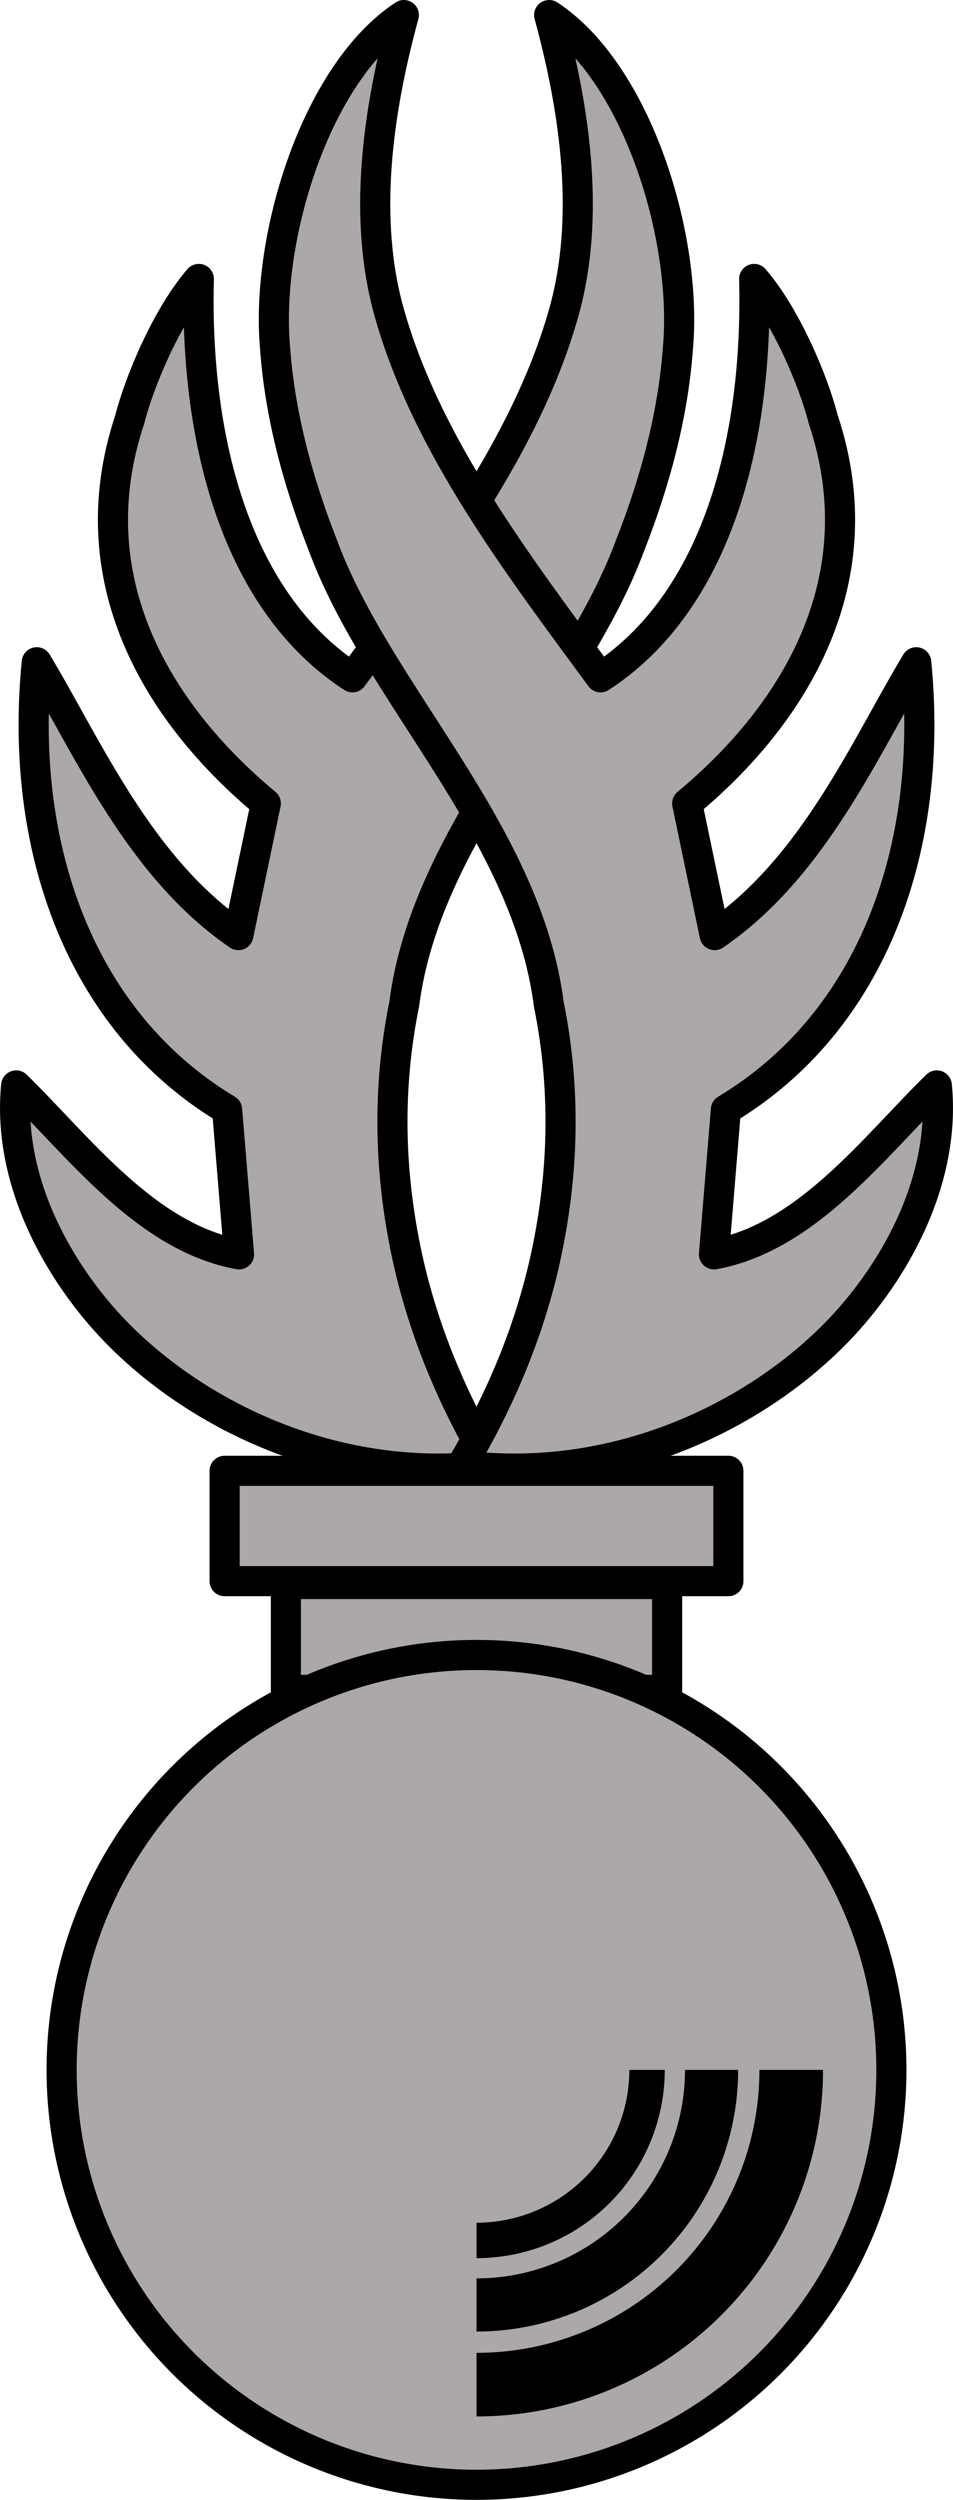 <?xml version="1.0" encoding="UTF-8" standalone="no"?>
<svg
   xmlns:dc="http://purl.org/dc/elements/1.1/"
   xmlns:cc="http://creativecommons.org/ns#"
   xmlns:rdf="http://www.w3.org/1999/02/22-rdf-syntax-ns#"
   xmlns:svg="http://www.w3.org/2000/svg"
   xmlns="http://www.w3.org/2000/svg"
   xmlns:sodipodi="http://sodipodi.sourceforge.net/DTD/sodipodi-0.dtd"
   xmlns:inkscape="http://www.inkscape.org/namespaces/inkscape"
   viewBox="0 0 537.961 1411.097"
   version="1.1"
   id="svg12"
   sodipodi:docname="Grenade_Gendarmerie.svg"
   width="537.961"
   height="1411.097"
   inkscape:version="0.92.4 (5da689c313, 2019-01-14)">
  <defs
     id="defs16" />
  <sodipodi:namedview
     pagecolor="#ffffff"
     bordercolor="#666666"
     borderopacity="1"
     objecttolerance="10"
     gridtolerance="10"
     guidetolerance="10"
     inkscape:pageopacity="0"
     inkscape:pageshadow="2"
     inkscape:window-width="1920"
     inkscape:window-height="1001"
     id="namedview14"
     showgrid="false"
     inkscape:pagecheckerboard="true"
     inkscape:zoom="0.33738524"
     inkscape:cx="916.4624"
     inkscape:cy="586.45702"
     inkscape:window-x="-9"
     inkscape:window-y="-9"
     inkscape:window-maximized="1"
     inkscape:current-layer="svg12"
     fit-margin-top="0"
     fit-margin-left="0"
     fit-margin-right="0"
     fit-margin-bottom="0" />
  <g
     id="g941"
     transform="translate(-15.056,17.64)">
    <rect
       ry="0"
       rx="0"
       y="812.591"
       x="141.85"
       height="62.285"
       width="284.373"
       id="rect830-3"
       style="opacity:1;fill:#aca8a7;fill-opacity:1;stroke:#000000;stroke-width:17;stroke-linejoin:round;stroke-miterlimit:4;stroke-dasharray:none;stroke-opacity:1" />
    <rect
       ry="0"
       rx="0"
       y="876.508"
       x="176.432"
       height="59.737"
       width="215.209"
       id="rect830"
       style="opacity:1;fill:#aca8a7;fill-opacity:1;stroke:#000000;stroke-width:17;stroke-linejoin:round;stroke-miterlimit:4;stroke-dasharray:none;stroke-opacity:1" />
    <g
       id="g924">
      <circle
         style="opacity:1;fill:#aca8a7;fill-opacity:1;stroke:#000000;stroke-width:17;stroke-linejoin:round;stroke-miterlimit:4;stroke-dasharray:none;stroke-opacity:1"
         id="path828"
         cx="284.037"
         cy="1150.754"
         r="234.204" />
      <g
         id="g917">
        <path
           d="M 461.701,1150.754 A 177.664,177.664 0 0 1 284.037,1328.418"
           sodipodi:open="true"
           sodipodi:end="1.5707963"
           sodipodi:start="0"
           sodipodi:ry="177.66437"
           sodipodi:rx="177.66437"
           sodipodi:cy="1150.7535"
           sodipodi:cx="284.03653"
           sodipodi:type="arc"
           id="path849"
           style="opacity:1;fill:none;fill-opacity:1;stroke:#000000;stroke-width:35.904;stroke-linejoin:round;stroke-miterlimit:4;stroke-dasharray:none;stroke-opacity:1" />
        <path
           d="m 380.305,1150.754 a 96.268,96.268 0 0 1 -96.268,96.268"
           sodipodi:open="true"
           sodipodi:end="1.5707963"
           sodipodi:start="0"
           sodipodi:ry="96.268402"
           sodipodi:rx="96.268402"
           sodipodi:cy="1150.7535"
           sodipodi:cx="284.03653"
           sodipodi:type="arc"
           id="path853"
           style="opacity:1;fill:none;fill-opacity:1;stroke:#000000;stroke-width:20;stroke-linejoin:miter;stroke-miterlimit:4;stroke-dasharray:none;stroke-opacity:1" />
        <path
           d="M 416.731,1150.754 A 132.694,132.694 0 0 1 284.037,1283.448"
           sodipodi:open="true"
           sodipodi:end="1.5707963"
           sodipodi:start="0"
           sodipodi:ry="132.69414"
           sodipodi:rx="132.69414"
           sodipodi:cy="1150.7535"
           sodipodi:cx="284.03653"
           sodipodi:type="arc"
           id="path855"
           style="opacity:1;fill:none;fill-opacity:1;stroke:#000000;stroke-width:30;stroke-linejoin:round;stroke-miterlimit:4;stroke-dasharray:none;stroke-opacity:1" />
      </g>
    </g>
    <g
       transform="translate(2.694)"
       id="g928">
      <path
         style="fill:#aca8a7;fill-opacity:1;stroke:#000000;stroke-width:17;stroke-linecap:butt;stroke-linejoin:round;stroke-miterlimit:4;stroke-dasharray:none;stroke-opacity:1"
         d="M 289.69,809.466 C 267.32,771.792 252.145,734.436 243.281,696.351 231.584,645.319 230.983,596.345 240.543,549.133 253.04,451.503 337.242,373.77 367.984,290.381 382.466,253.544 392.36,216.034 395.058,178.73 400.586,116.349 371.984,23.45 322.354,-9.141 337.367,45.903 345.443,105.677 330.745,158.288 309.74,233.619 257.794,301.365 211.306,364.7 146.187,322.317 122.24,232.191 124.602,139.817 106.261,161.096 90.953,198.058 85.649,218.969 55.547,309.181 101.049,384.902 162.415,435.874 l -15.494,74.33 C 90.889,471.853 62.037,404.263 33.112,356.184 22.928,459.494 56.807,558.478 140.56,608.704 l 6.73,81.714 C 94.847,680.898 56.761,629.502 21.491,595.054 c -5.5,56.314 26.656,109.694 58.915,141.759 48.21,47.92 125.982,83.216 209.284,72.652 z"
         id="path857-4"
         inkscape:connector-curvature="0"
         sodipodi:nodetypes="ccccccccccccccccsc" />
      <path
         style="fill:#aca8a7;fill-opacity:1;stroke:#000000;stroke-width:17;stroke-linecap:butt;stroke-linejoin:round;stroke-miterlimit:4;stroke-dasharray:none;stroke-opacity:1"
         d="m 272.995,809.466 c 22.369,-37.674 37.545,-75.03 46.409,-113.115 11.697,-51.032 12.298,-100.006 2.738,-147.218 C 309.645,451.503 225.442,373.77 194.7,290.381 180.218,253.544 170.325,216.034 167.626,178.73 162.098,116.349 190.7,23.45 240.33,-9.141 225.317,45.903 217.241,105.677 231.939,158.288 c 21.005,75.331 72.951,143.077 119.439,206.413 65.118,-42.383 89.065,-132.509 86.704,-224.883 18.341,21.279 33.649,58.24 38.952,79.152 30.103,90.211 -15.4,165.932 -76.766,216.905 l 15.494,74.33 c 56.032,-38.352 84.884,-105.942 113.809,-154.021 10.184,103.31 -23.695,202.294 -107.448,252.52 l -6.73,81.714 c 52.443,-9.519 90.529,-60.916 125.799,-95.364 5.5,56.314 -26.656,109.694 -58.915,141.759 -48.21,47.92 -125.982,83.216 -209.284,72.652 z"
         id="path857"
         inkscape:connector-curvature="0"
         sodipodi:nodetypes="ccccccccccccccccsc" />
    </g>
  </g>
</svg>
